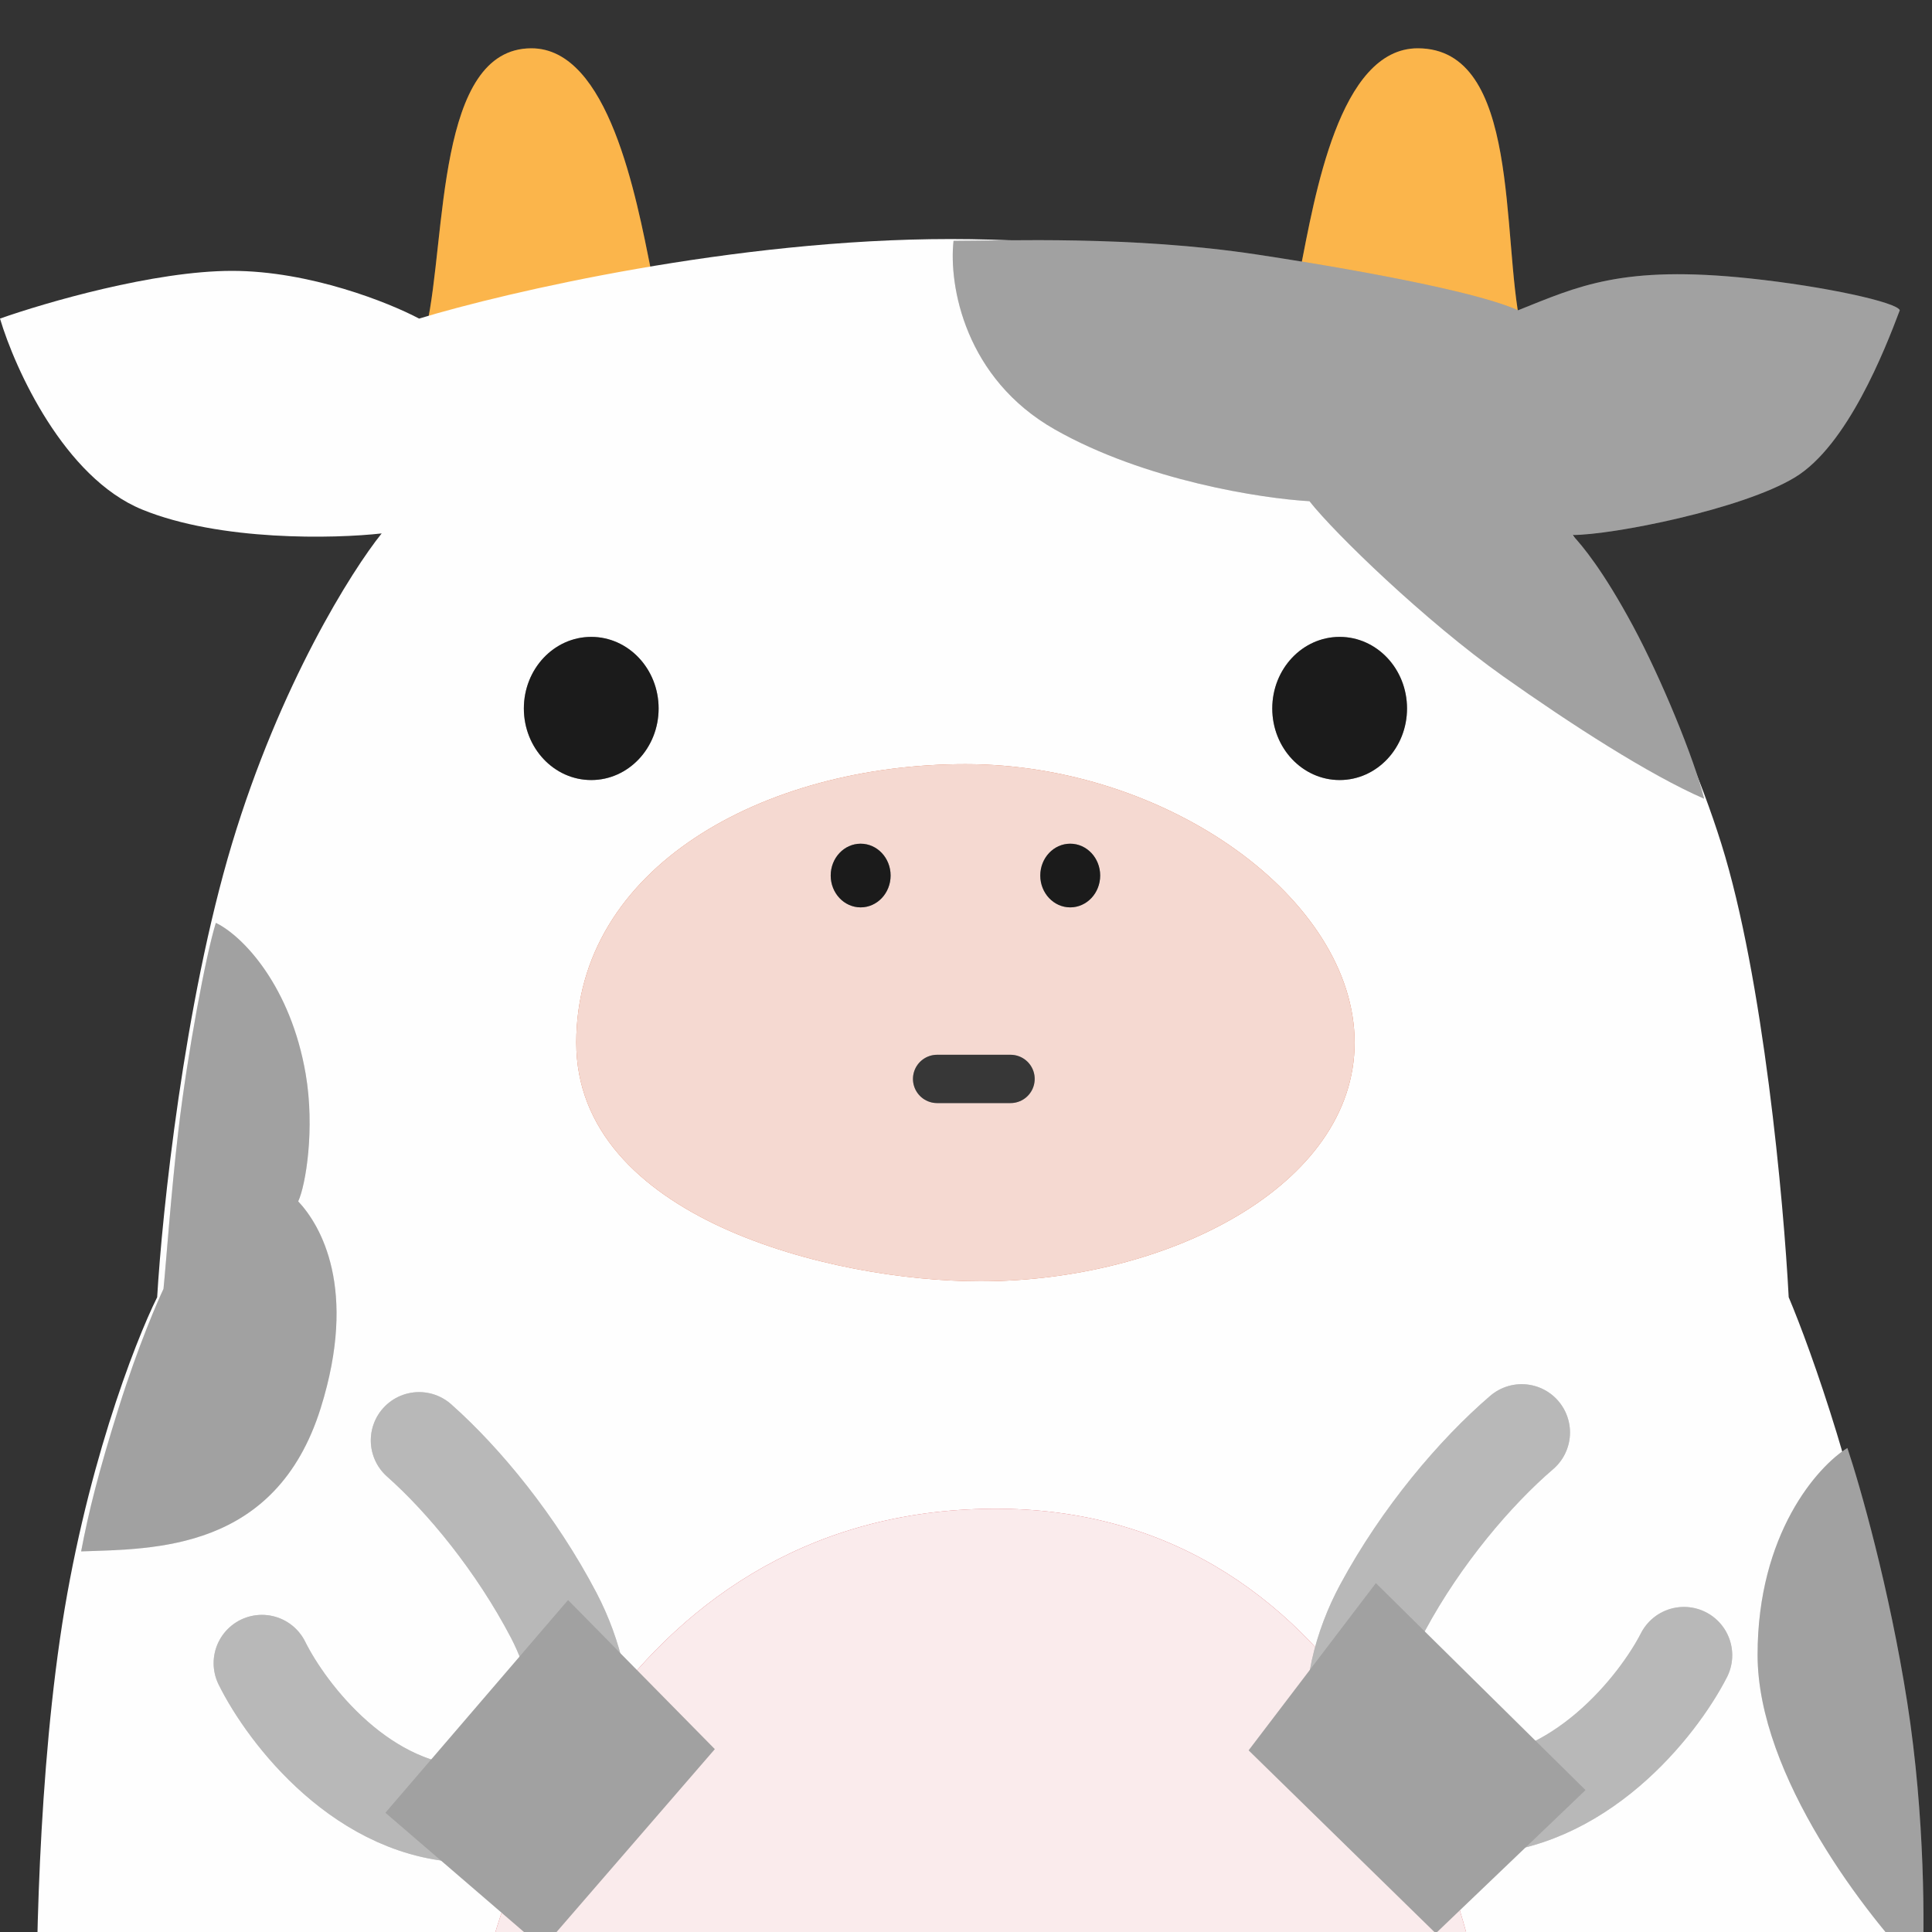 <svg width="40" height="40" viewBox="0 0 40 40" fill="none" xmlns="http://www.w3.org/2000/svg">
<rect x="0" y="0" width="40" height="40" fill="#333333" stroke="none"/>
<g clip-path="url(#clip0_1562_8433)">
<path d="M11.002 1C9.031 1 9.245 4.898 8.832 6.765L13.481 5.608C13.171 4.071 12.601 1 11.002 1Z" fill="#FAA21E"/>
<path d="M11.002 1C9.031 1 9.245 4.898 8.832 6.765L13.481 5.608C13.171 4.071 12.601 1 11.002 1Z" fill="white" fill-opacity="0.2"/>
<path d="M29.353 1C31.486 1 31.08 4.898 31.486 6.764L26.916 5.608C27.221 4.071 27.723 1 29.353 1Z" fill="#FAA21E"/>
<path d="M29.353 1C31.486 1 31.08 4.898 31.486 6.764L26.916 5.608C27.221 4.071 27.723 1 29.353 1Z" fill="white" fill-opacity="0.2"/>
<path d="M4.803 5.608C3.192 5.608 0.93 6.267 0 6.596C0.31 7.64 1.333 9.891 2.944 10.55C4.556 11.209 6.921 11.154 7.902 11.044C7.283 11.813 5.795 14.174 4.803 17.468C3.812 20.763 3.357 25.1 3.254 26.857C2.789 27.791 1.735 30.514 1.24 33.94C0.744 37.367 0.723 41.408 0.775 43H39.822C39.77 41.243 39.543 36.971 39.047 33.94C38.551 30.909 37.498 27.955 37.033 26.857C36.93 24.881 36.506 20.235 35.638 17.468C34.771 14.701 33.211 12.032 32.539 11.044C33.469 10.824 35.638 10.55 36.723 9.891C37.744 9.271 38.841 7.53 39.202 6.596C38.169 6.377 35.762 5.938 34.399 5.938C33.035 5.938 31.765 6.377 31.3 6.596C29.285 6.047 24.141 4.949 19.679 4.949C15.216 4.949 10.485 6.047 8.677 6.596C8.057 6.267 6.415 5.608 4.803 5.608Z" fill="#FEFEFE"/>
<path d="M20.372 31.239C12.811 31.407 10.081 39.01 9.661 42.79H30.873C30.523 38.87 27.933 31.071 20.372 31.239Z" fill="#D0333D"/>
<path d="M20.372 31.239C12.811 31.407 10.081 39.01 9.661 42.79H30.873C30.523 38.87 27.933 31.071 20.372 31.239Z" fill="white" fill-opacity="0.9"/>
<path d="M21.843 8.894C19.983 7.84 19.639 5.92 19.742 4.986C20.792 4.986 23.423 4.875 26.026 5.27C28.63 5.666 30.707 6.094 31.43 6.424C32.67 5.929 33.582 5.483 36.234 5.765C37.783 5.929 39.281 6.259 39.333 6.424C39.023 7.247 38.248 9.224 37.163 9.883C36.079 10.542 33.393 11.077 32.553 11.077C32.76 11.296 33.193 11.814 33.813 12.967C34.393 14.046 35.073 15.697 35.283 16.537C34.147 16.043 32.515 14.989 31.12 14.001C29.505 12.856 27.628 11.036 27.111 10.377C26.13 10.322 23.702 9.949 21.843 8.894Z" fill="#898989"/>
<path d="M21.843 8.894C19.983 7.84 19.639 5.92 19.742 4.986C20.792 4.986 23.423 4.875 26.026 5.27C28.63 5.666 30.707 6.094 31.43 6.424C32.67 5.929 33.582 5.483 36.234 5.765C37.783 5.929 39.281 6.259 39.333 6.424C39.023 7.247 38.248 9.224 37.163 9.883C36.079 10.542 33.393 11.077 32.553 11.077C32.76 11.296 33.193 11.814 33.813 12.967C34.393 14.046 35.073 15.697 35.283 16.537C34.147 16.043 32.515 14.989 31.12 14.001C29.505 12.856 27.628 11.036 27.111 10.377C26.13 10.322 23.702 9.949 21.843 8.894Z" fill="white" fill-opacity="0.2"/>
<path d="M19.989 15.821C15.805 15.821 11.931 17.962 11.931 21.586C11.931 25.21 17.2 26.528 20.299 26.528C24.172 26.528 28.046 24.551 28.046 21.586C28.046 18.621 24.172 15.821 19.989 15.821Z" fill="#CE4317"/>
<path d="M19.989 15.821C15.805 15.821 11.931 17.962 11.931 21.586C11.931 25.21 17.2 26.528 20.299 26.528C24.172 26.528 28.046 24.551 28.046 21.586C28.046 18.621 24.172 15.821 19.989 15.821Z" fill="white" fill-opacity="0.8"/>
<ellipse cx="12.241" cy="14.668" rx="1.395" ry="1.482" fill="#898989"/>
<ellipse cx="12.241" cy="14.668" rx="1.395" ry="1.482" fill="black" fill-opacity="0.8"/>
<ellipse cx="27.736" cy="14.668" rx="1.395" ry="1.482" fill="#898989"/>
<ellipse cx="27.736" cy="14.668" rx="1.395" ry="1.482" fill="black" fill-opacity="0.8"/>
<ellipse cx="22.158" cy="18.127" rx="0.62" ry="0.659" fill="#898989"/>
<ellipse cx="22.158" cy="18.127" rx="0.62" ry="0.659" fill="black" fill-opacity="0.8"/>
<ellipse cx="17.819" cy="18.127" rx="0.62" ry="0.659" fill="#898989"/>
<ellipse cx="17.819" cy="18.127" rx="0.62" ry="0.659" fill="black" fill-opacity="0.8"/>
<line x1="19.402" y1="22.338" x2="20.922" y2="22.338" stroke="#898989" stroke-linecap="round"/>
<line x1="19.402" y1="22.338" x2="20.922" y2="22.338" stroke="black" stroke-opacity="0.6" stroke-linecap="round"/>
<path d="M8.677 29.822C9.607 30.646 10.691 31.964 11.466 33.446C12.297 35.037 12.551 37.564 9.762 37.564C7.531 37.564 5.94 35.478 5.423 34.434" stroke="#898989" stroke-width="2" stroke-linecap="round"/>
<path d="M8.677 29.822C9.607 30.646 10.691 31.964 11.466 33.446C12.297 35.037 12.551 37.564 9.762 37.564C7.531 37.564 5.94 35.478 5.423 34.434" stroke="white" stroke-opacity="0.4" stroke-width="2" stroke-linecap="round"/>
<path d="M31.505 29.658C30.546 30.481 29.426 31.799 28.627 33.282C27.769 34.872 27.507 37.4 30.386 37.4C32.689 37.4 34.331 35.313 34.864 34.27" stroke="#898989" stroke-width="2" stroke-linecap="round"/>
<path d="M31.505 29.658C30.546 30.481 29.426 31.799 28.627 33.282C27.769 34.872 27.507 37.4 30.386 37.4C32.689 37.4 34.331 35.313 34.864 34.27" stroke="white" stroke-opacity="0.4" stroke-width="2" stroke-linecap="round"/>
<path d="M6.329 22.237C6.019 20.425 5.037 19.382 4.469 19.107C4.263 19.766 3.88 21.816 3.695 23.39C3.54 24.708 3.436 26.191 3.385 26.685C3.281 26.904 2.868 27.838 2.455 29.155C2.042 30.473 1.835 31.297 1.68 32.12C3.178 32.066 5.709 32.12 6.639 29.155C7.413 26.685 6.639 25.367 6.174 24.873C6.329 24.543 6.523 23.374 6.329 22.237Z" fill="#898989"/>
<path d="M6.329 22.237C6.019 20.425 5.037 19.382 4.469 19.107C4.263 19.766 3.88 21.816 3.695 23.39C3.54 24.708 3.436 26.191 3.385 26.685C3.281 26.904 2.868 27.838 2.455 29.155C2.042 30.473 1.835 31.297 1.68 32.12C3.178 32.066 5.709 32.12 6.639 29.155C7.413 26.685 6.639 25.367 6.174 24.873C6.329 24.543 6.523 23.374 6.329 22.237Z" fill="white" fill-opacity="0.2"/>
<path d="M36.389 34.262C36.389 31.758 37.628 30.363 38.248 29.979C38.506 30.748 39.116 32.878 39.488 35.25C39.86 37.622 39.849 39.972 39.798 40.851C38.661 39.698 36.389 36.766 36.389 34.262Z" fill="#898989"/>
<path d="M36.389 34.262C36.389 31.758 37.628 30.363 38.248 29.979C38.506 30.748 39.116 32.878 39.488 35.25C39.86 37.622 39.849 39.972 39.798 40.851C38.661 39.698 36.389 36.766 36.389 34.262Z" fill="white" fill-opacity="0.2"/>
<path d="M11.761 33.129L7.981 37.531L11.235 40.332L14.799 36.214L11.761 33.129Z" fill="#898989"/>
<path d="M11.761 33.129L7.981 37.531L11.235 40.332L14.799 36.214L11.761 33.129Z" fill="white" fill-opacity="0.2"/>
<path d="M32.825 37.062L28.486 32.779L25.852 36.239L29.726 40.027L32.825 37.062Z" fill="#898989"/>
<path d="M32.825 37.062L28.486 32.779L25.852 36.239L29.726 40.027L32.825 37.062Z" fill="white" fill-opacity="0.2"/>
</g>
<defs>
<clipPath id="clip0_1562_8433">
<rect width="40" height="40" fill="white"/>
</clipPath>
</defs>
</svg>
